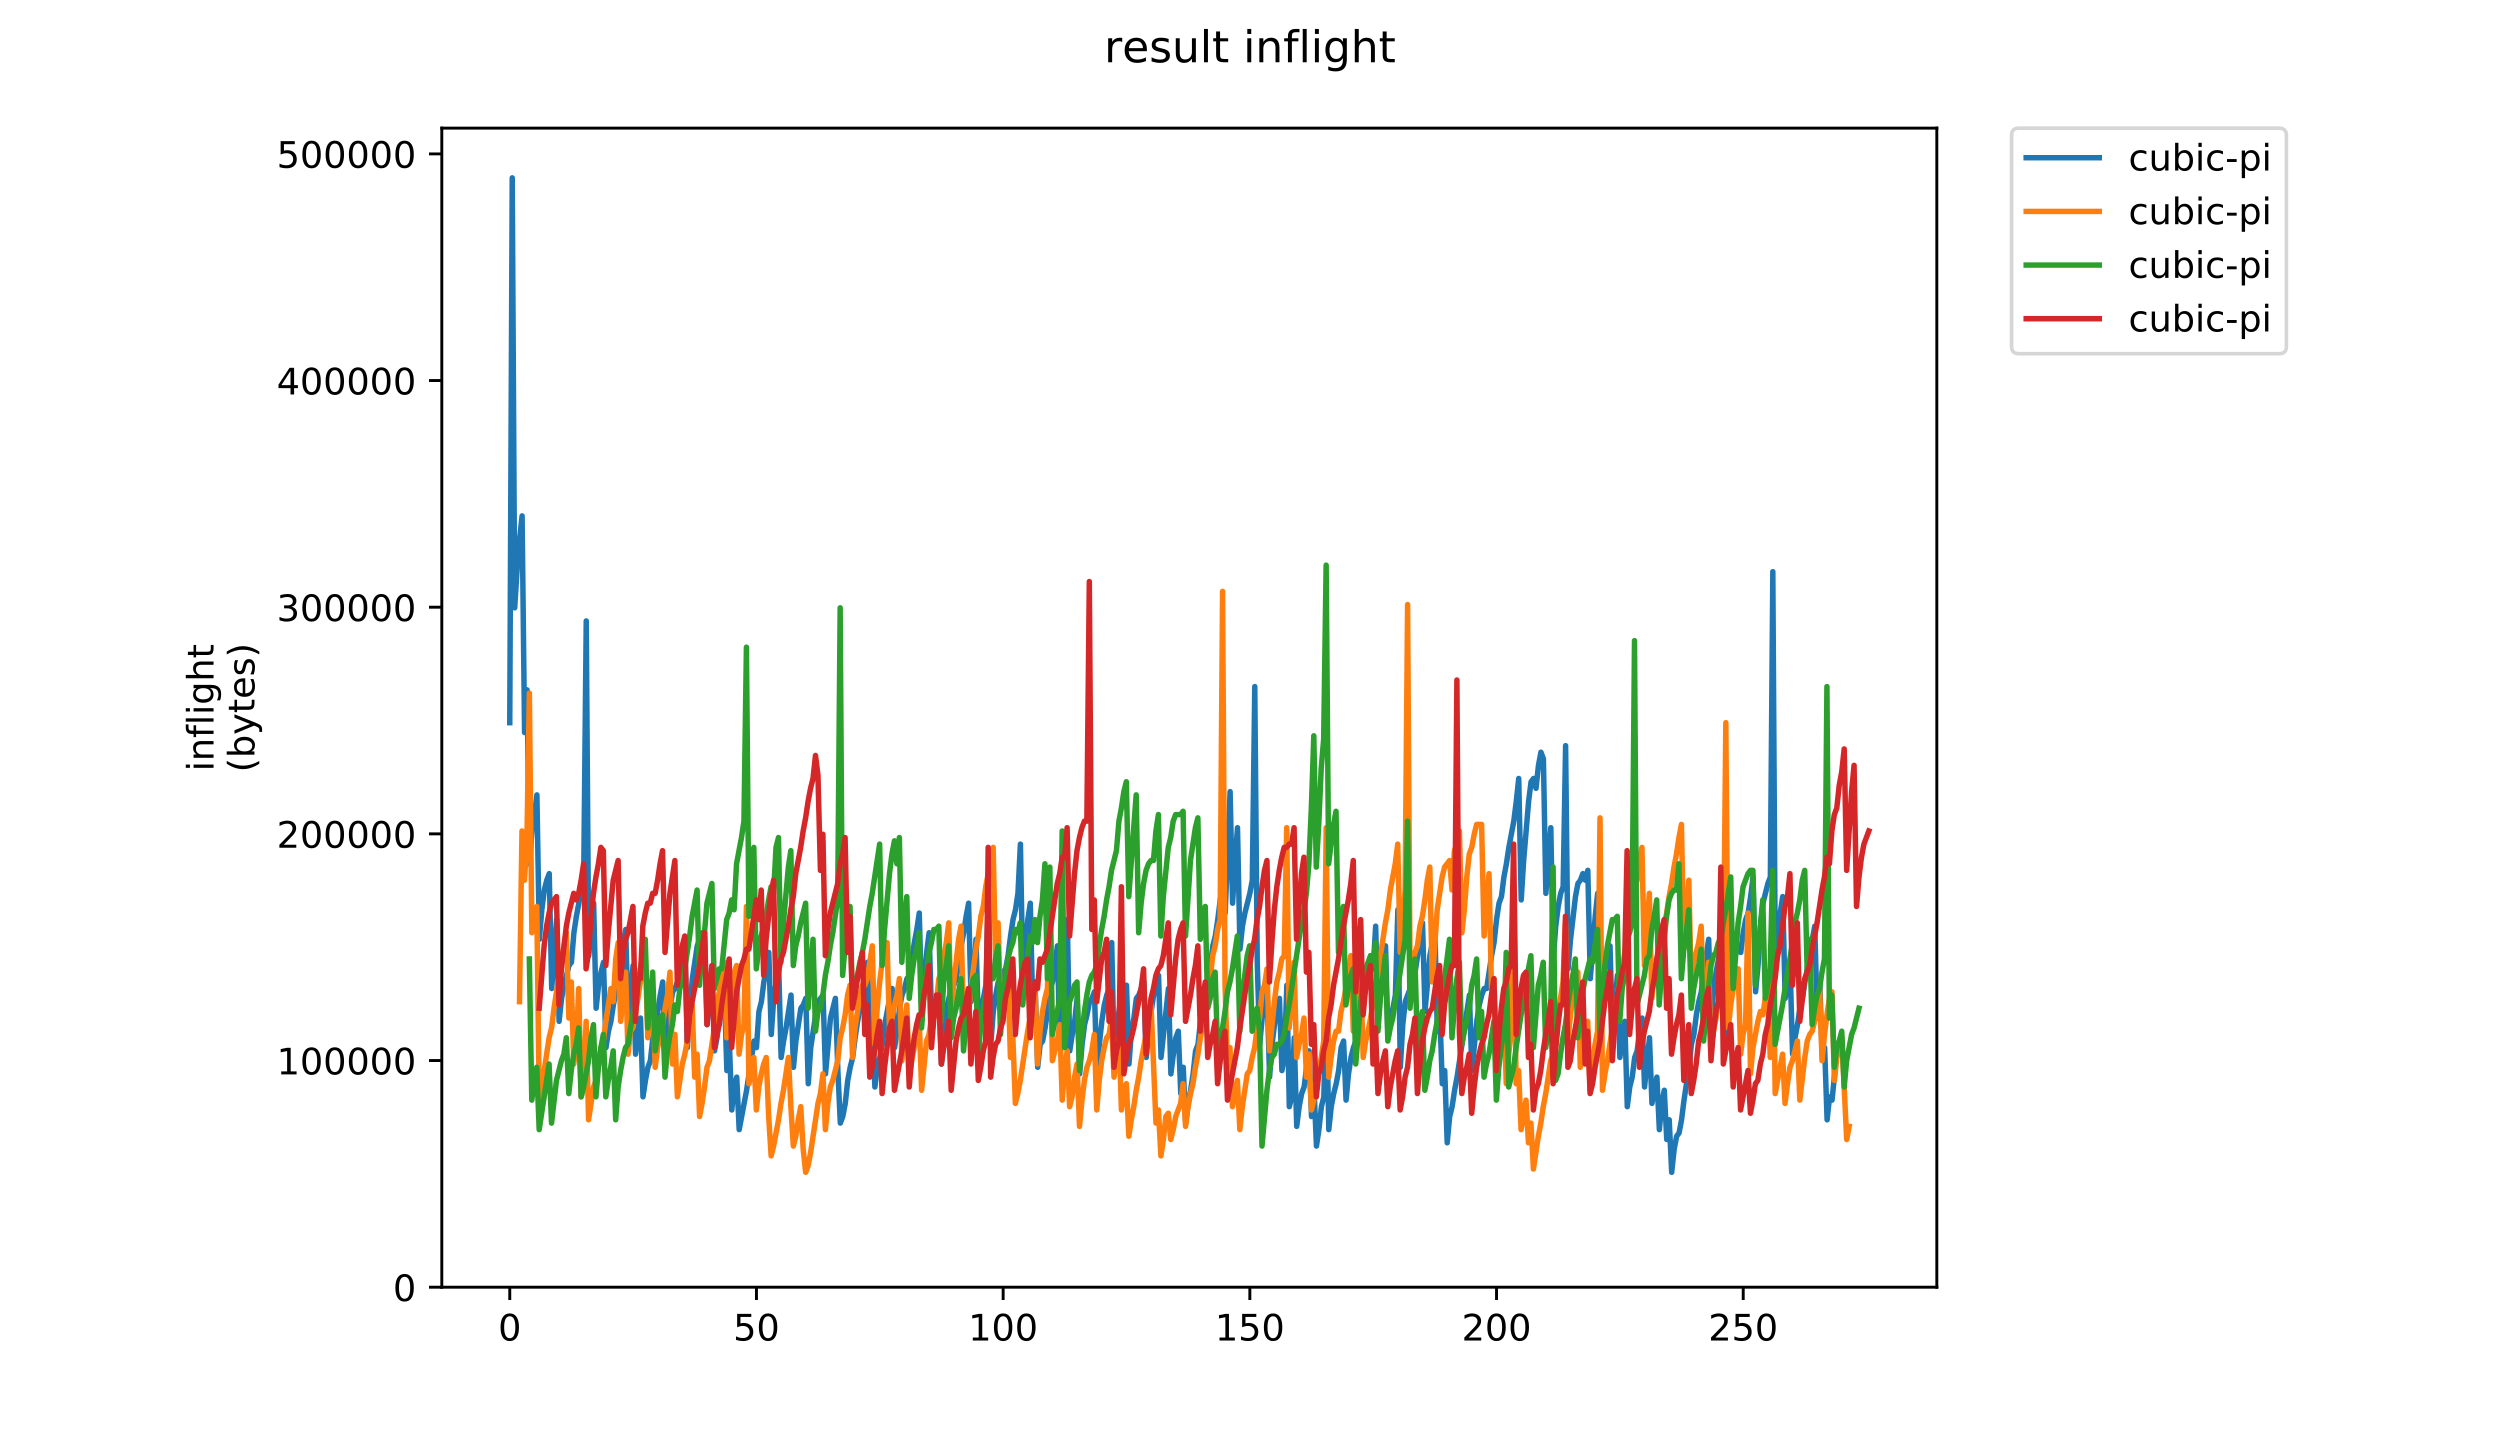 <?xml version="1.0" encoding="utf-8" standalone="no"?>
<!DOCTYPE svg PUBLIC "-//W3C//DTD SVG 1.1//EN"
  "http://www.w3.org/Graphics/SVG/1.1/DTD/svg11.dtd">
<!-- Created with matplotlib (https://matplotlib.org/) -->
<svg height="396pt" version="1.1" viewBox="0 0 684 396" width="684pt" xmlns="http://www.w3.org/2000/svg" xmlns:xlink="http://www.w3.org/1999/xlink">
 <defs>
  <style type="text/css">
*{stroke-linecap:butt;stroke-linejoin:round;}
  </style>
 </defs>
 <g id="figure_1">
  <g id="patch_1">
   <path d="M 0 396 
L 684 396 
L 684 0 
L 0 0 
z
" style="fill:#ffffff;"/>
  </g>
  <g id="axes_1">
   <g id="patch_2">
    <path d="M 120.879 352.174 
L 529.913 352.174 
L 529.913 35.062 
L 120.879 35.062 
z
" style="fill:#ffffff;"/>
   </g>
   <g id="matplotlib.axis_1">
    <g id="xtick_1">
     <g id="line2d_1">
      <defs>
       <path d="M 0 0 
L 0 3.5 
" id="m3b9101c231" style="stroke:#000000;stroke-width:0.8;"/>
      </defs>
      <g>
       <use style="stroke:#000000;stroke-width:0.8;" x="139.471" xlink:href="#m3b9101c231" y="352.174"/>
      </g>
     </g>
     <g id="text_1">
      <!-- 0 -->
      <defs>
       <path d="M 31.781 66.406 
Q 24.172 66.406 20.328 58.906 
Q 16.5 51.422 16.5 36.375 
Q 16.5 21.391 20.328 13.891 
Q 24.172 6.391 31.781 6.391 
Q 39.453 6.391 43.281 13.891 
Q 47.125 21.391 47.125 36.375 
Q 47.125 51.422 43.281 58.906 
Q 39.453 66.406 31.781 66.406 
z
M 31.781 74.219 
Q 44.047 74.219 50.516 64.516 
Q 56.984 54.828 56.984 36.375 
Q 56.984 17.969 50.516 8.266 
Q 44.047 -1.422 31.781 -1.422 
Q 19.531 -1.422 13.062 8.266 
Q 6.594 17.969 6.594 36.375 
Q 6.594 54.828 13.062 64.516 
Q 19.531 74.219 31.781 74.219 
z
" id="DejaVuSans-48"/>
      </defs>
      <g transform="translate(136.29 366.773)scale(0.1 -0.1)">
       <use xlink:href="#DejaVuSans-48"/>
      </g>
     </g>
    </g>
    <g id="xtick_2">
     <g id="line2d_2">
      <g>
       <use style="stroke:#000000;stroke-width:0.8;" x="206.966" xlink:href="#m3b9101c231" y="352.174"/>
      </g>
     </g>
     <g id="text_2">
      <!-- 50 -->
      <defs>
       <path d="M 10.797 72.906 
L 49.516 72.906 
L 49.516 64.594 
L 19.828 64.594 
L 19.828 46.734 
Q 21.969 47.469 24.109 47.828 
Q 26.266 48.188 28.422 48.188 
Q 40.625 48.188 47.75 41.5 
Q 54.891 34.812 54.891 23.391 
Q 54.891 11.625 47.562 5.094 
Q 40.234 -1.422 26.906 -1.422 
Q 22.312 -1.422 17.547 -0.641 
Q 12.797 0.141 7.719 1.703 
L 7.719 11.625 
Q 12.109 9.234 16.797 8.062 
Q 21.484 6.891 26.703 6.891 
Q 35.156 6.891 40.078 11.328 
Q 45.016 15.766 45.016 23.391 
Q 45.016 31 40.078 35.438 
Q 35.156 39.891 26.703 39.891 
Q 22.75 39.891 18.812 39.016 
Q 14.891 38.141 10.797 36.281 
z
" id="DejaVuSans-53"/>
      </defs>
      <g transform="translate(200.603 366.773)scale(0.1 -0.1)">
       <use xlink:href="#DejaVuSans-53"/>
       <use x="63.623" xlink:href="#DejaVuSans-48"/>
      </g>
     </g>
    </g>
    <g id="xtick_3">
     <g id="line2d_3">
      <g>
       <use style="stroke:#000000;stroke-width:0.8;" x="274.461" xlink:href="#m3b9101c231" y="352.174"/>
      </g>
     </g>
     <g id="text_3">
      <!-- 100 -->
      <defs>
       <path d="M 12.406 8.297 
L 28.516 8.297 
L 28.516 63.922 
L 10.984 60.406 
L 10.984 69.391 
L 28.422 72.906 
L 38.281 72.906 
L 38.281 8.297 
L 54.391 8.297 
L 54.391 0 
L 12.406 0 
z
" id="DejaVuSans-49"/>
      </defs>
      <g transform="translate(264.917 366.773)scale(0.1 -0.1)">
       <use xlink:href="#DejaVuSans-49"/>
       <use x="63.623" xlink:href="#DejaVuSans-48"/>
       <use x="127.246" xlink:href="#DejaVuSans-48"/>
      </g>
     </g>
    </g>
    <g id="xtick_4">
     <g id="line2d_4">
      <g>
       <use style="stroke:#000000;stroke-width:0.8;" x="341.956" xlink:href="#m3b9101c231" y="352.174"/>
      </g>
     </g>
     <g id="text_4">
      <!-- 150 -->
      <g transform="translate(332.412 366.773)scale(0.1 -0.1)">
       <use xlink:href="#DejaVuSans-49"/>
       <use x="63.623" xlink:href="#DejaVuSans-53"/>
       <use x="127.246" xlink:href="#DejaVuSans-48"/>
      </g>
     </g>
    </g>
    <g id="xtick_5">
     <g id="line2d_5">
      <g>
       <use style="stroke:#000000;stroke-width:0.8;" x="409.451" xlink:href="#m3b9101c231" y="352.174"/>
      </g>
     </g>
     <g id="text_5">
      <!-- 200 -->
      <defs>
       <path d="M 19.188 8.297 
L 53.609 8.297 
L 53.609 0 
L 7.328 0 
L 7.328 8.297 
Q 12.938 14.109 22.625 23.891 
Q 32.328 33.688 34.812 36.531 
Q 39.547 41.844 41.422 45.531 
Q 43.312 49.219 43.312 52.781 
Q 43.312 58.594 39.234 62.25 
Q 35.156 65.922 28.609 65.922 
Q 23.969 65.922 18.812 64.312 
Q 13.672 62.703 7.812 59.422 
L 7.812 69.391 
Q 13.766 71.781 18.938 73 
Q 24.125 74.219 28.422 74.219 
Q 39.75 74.219 46.484 68.547 
Q 53.219 62.891 53.219 53.422 
Q 53.219 48.922 51.531 44.891 
Q 49.859 40.875 45.406 35.406 
Q 44.188 33.984 37.641 27.219 
Q 31.109 20.453 19.188 8.297 
z
" id="DejaVuSans-50"/>
      </defs>
      <g transform="translate(399.907 366.773)scale(0.1 -0.1)">
       <use xlink:href="#DejaVuSans-50"/>
       <use x="63.623" xlink:href="#DejaVuSans-48"/>
       <use x="127.246" xlink:href="#DejaVuSans-48"/>
      </g>
     </g>
    </g>
    <g id="xtick_6">
     <g id="line2d_6">
      <g>
       <use style="stroke:#000000;stroke-width:0.8;" x="476.945" xlink:href="#m3b9101c231" y="352.174"/>
      </g>
     </g>
     <g id="text_6">
      <!-- 250 -->
      <g transform="translate(467.402 366.773)scale(0.1 -0.1)">
       <use xlink:href="#DejaVuSans-50"/>
       <use x="63.623" xlink:href="#DejaVuSans-53"/>
       <use x="127.246" xlink:href="#DejaVuSans-48"/>
      </g>
     </g>
    </g>
   </g>
   <g id="matplotlib.axis_2">
    <g id="ytick_1">
     <g id="line2d_7">
      <defs>
       <path d="M 0 0 
L -3.5 0 
" id="m5107c82cd8" style="stroke:#000000;stroke-width:0.8;"/>
      </defs>
      <g>
       <use style="stroke:#000000;stroke-width:0.8;" x="120.879" xlink:href="#m5107c82cd8" y="352.174"/>
      </g>
     </g>
     <g id="text_7">
      <!-- 0 -->
      <g transform="translate(107.516 355.973)scale(0.1 -0.1)">
       <use xlink:href="#DejaVuSans-48"/>
      </g>
     </g>
    </g>
    <g id="ytick_2">
     <g id="line2d_8">
      <g>
       <use style="stroke:#000000;stroke-width:0.8;" x="120.879" xlink:href="#m5107c82cd8" y="290.161"/>
      </g>
     </g>
     <g id="text_8">
      <!-- 100000 -->
      <g transform="translate(75.704 293.96)scale(0.1 -0.1)">
       <use xlink:href="#DejaVuSans-49"/>
       <use x="63.623" xlink:href="#DejaVuSans-48"/>
       <use x="127.246" xlink:href="#DejaVuSans-48"/>
       <use x="190.869" xlink:href="#DejaVuSans-48"/>
       <use x="254.492" xlink:href="#DejaVuSans-48"/>
       <use x="318.115" xlink:href="#DejaVuSans-48"/>
      </g>
     </g>
    </g>
    <g id="ytick_3">
     <g id="line2d_9">
      <g>
       <use style="stroke:#000000;stroke-width:0.8;" x="120.879" xlink:href="#m5107c82cd8" y="228.148"/>
      </g>
     </g>
     <g id="text_9">
      <!-- 200000 -->
      <g transform="translate(75.704 231.947)scale(0.1 -0.1)">
       <use xlink:href="#DejaVuSans-50"/>
       <use x="63.623" xlink:href="#DejaVuSans-48"/>
       <use x="127.246" xlink:href="#DejaVuSans-48"/>
       <use x="190.869" xlink:href="#DejaVuSans-48"/>
       <use x="254.492" xlink:href="#DejaVuSans-48"/>
       <use x="318.115" xlink:href="#DejaVuSans-48"/>
      </g>
     </g>
    </g>
    <g id="ytick_4">
     <g id="line2d_10">
      <g>
       <use style="stroke:#000000;stroke-width:0.8;" x="120.879" xlink:href="#m5107c82cd8" y="166.134"/>
      </g>
     </g>
     <g id="text_10">
      <!-- 300000 -->
      <defs>
       <path d="M 40.578 39.312 
Q 47.656 37.797 51.625 33 
Q 55.609 28.219 55.609 21.188 
Q 55.609 10.406 48.188 4.484 
Q 40.766 -1.422 27.094 -1.422 
Q 22.516 -1.422 17.656 -0.516 
Q 12.797 0.391 7.625 2.203 
L 7.625 11.719 
Q 11.719 9.328 16.594 8.109 
Q 21.484 6.891 26.812 6.891 
Q 36.078 6.891 40.938 10.547 
Q 45.797 14.203 45.797 21.188 
Q 45.797 27.641 41.281 31.266 
Q 36.766 34.906 28.719 34.906 
L 20.219 34.906 
L 20.219 43.016 
L 29.109 43.016 
Q 36.375 43.016 40.234 45.922 
Q 44.094 48.828 44.094 54.297 
Q 44.094 59.906 40.109 62.906 
Q 36.141 65.922 28.719 65.922 
Q 24.656 65.922 20.016 65.031 
Q 15.375 64.156 9.812 62.312 
L 9.812 71.094 
Q 15.438 72.656 20.344 73.438 
Q 25.25 74.219 29.594 74.219 
Q 40.828 74.219 47.359 69.109 
Q 53.906 64.016 53.906 55.328 
Q 53.906 49.266 50.438 45.094 
Q 46.969 40.922 40.578 39.312 
z
" id="DejaVuSans-51"/>
      </defs>
      <g transform="translate(75.704 169.934)scale(0.1 -0.1)">
       <use xlink:href="#DejaVuSans-51"/>
       <use x="63.623" xlink:href="#DejaVuSans-48"/>
       <use x="127.246" xlink:href="#DejaVuSans-48"/>
       <use x="190.869" xlink:href="#DejaVuSans-48"/>
       <use x="254.492" xlink:href="#DejaVuSans-48"/>
       <use x="318.115" xlink:href="#DejaVuSans-48"/>
      </g>
     </g>
    </g>
    <g id="ytick_5">
     <g id="line2d_11">
      <g>
       <use style="stroke:#000000;stroke-width:0.8;" x="120.879" xlink:href="#m5107c82cd8" y="104.121"/>
      </g>
     </g>
     <g id="text_11">
      <!-- 400000 -->
      <defs>
       <path d="M 37.797 64.312 
L 12.891 25.391 
L 37.797 25.391 
z
M 35.203 72.906 
L 47.609 72.906 
L 47.609 25.391 
L 58.016 25.391 
L 58.016 17.188 
L 47.609 17.188 
L 47.609 0 
L 37.797 0 
L 37.797 17.188 
L 4.891 17.188 
L 4.891 26.703 
z
" id="DejaVuSans-52"/>
      </defs>
      <g transform="translate(75.704 107.92)scale(0.1 -0.1)">
       <use xlink:href="#DejaVuSans-52"/>
       <use x="63.623" xlink:href="#DejaVuSans-48"/>
       <use x="127.246" xlink:href="#DejaVuSans-48"/>
       <use x="190.869" xlink:href="#DejaVuSans-48"/>
       <use x="254.492" xlink:href="#DejaVuSans-48"/>
       <use x="318.115" xlink:href="#DejaVuSans-48"/>
      </g>
     </g>
    </g>
    <g id="ytick_6">
     <g id="line2d_12">
      <g>
       <use style="stroke:#000000;stroke-width:0.8;" x="120.879" xlink:href="#m5107c82cd8" y="42.108"/>
      </g>
     </g>
     <g id="text_12">
      <!-- 500000 -->
      <g transform="translate(75.704 45.907)scale(0.1 -0.1)">
       <use xlink:href="#DejaVuSans-53"/>
       <use x="63.623" xlink:href="#DejaVuSans-48"/>
       <use x="127.246" xlink:href="#DejaVuSans-48"/>
       <use x="190.869" xlink:href="#DejaVuSans-48"/>
       <use x="254.492" xlink:href="#DejaVuSans-48"/>
       <use x="318.115" xlink:href="#DejaVuSans-48"/>
      </g>
     </g>
    </g>
    <g id="text_13">
     <!-- inflight -->
     <defs>
      <path d="M 9.422 54.688 
L 18.406 54.688 
L 18.406 0 
L 9.422 0 
z
M 9.422 75.984 
L 18.406 75.984 
L 18.406 64.594 
L 9.422 64.594 
z
" id="DejaVuSans-105"/>
      <path d="M 54.891 33.016 
L 54.891 0 
L 45.906 0 
L 45.906 32.719 
Q 45.906 40.484 42.875 44.328 
Q 39.844 48.188 33.797 48.188 
Q 26.516 48.188 22.312 43.547 
Q 18.109 38.922 18.109 30.906 
L 18.109 0 
L 9.078 0 
L 9.078 54.688 
L 18.109 54.688 
L 18.109 46.188 
Q 21.344 51.125 25.703 53.562 
Q 30.078 56 35.797 56 
Q 45.219 56 50.047 50.172 
Q 54.891 44.344 54.891 33.016 
z
" id="DejaVuSans-110"/>
      <path d="M 37.109 75.984 
L 37.109 68.5 
L 28.516 68.5 
Q 23.688 68.5 21.797 66.547 
Q 19.922 64.594 19.922 59.516 
L 19.922 54.688 
L 34.719 54.688 
L 34.719 47.703 
L 19.922 47.703 
L 19.922 0 
L 10.891 0 
L 10.891 47.703 
L 2.297 47.703 
L 2.297 54.688 
L 10.891 54.688 
L 10.891 58.5 
Q 10.891 67.625 15.141 71.797 
Q 19.391 75.984 28.609 75.984 
z
" id="DejaVuSans-102"/>
      <path d="M 9.422 75.984 
L 18.406 75.984 
L 18.406 0 
L 9.422 0 
z
" id="DejaVuSans-108"/>
      <path d="M 45.406 27.984 
Q 45.406 37.75 41.375 43.109 
Q 37.359 48.484 30.078 48.484 
Q 22.859 48.484 18.828 43.109 
Q 14.797 37.75 14.797 27.984 
Q 14.797 18.266 18.828 12.891 
Q 22.859 7.516 30.078 7.516 
Q 37.359 7.516 41.375 12.891 
Q 45.406 18.266 45.406 27.984 
z
M 54.391 6.781 
Q 54.391 -7.172 48.188 -13.984 
Q 42 -20.797 29.203 -20.797 
Q 24.469 -20.797 20.266 -20.094 
Q 16.062 -19.391 12.109 -17.922 
L 12.109 -9.188 
Q 16.062 -11.328 19.922 -12.344 
Q 23.781 -13.375 27.781 -13.375 
Q 36.625 -13.375 41.016 -8.766 
Q 45.406 -4.156 45.406 5.172 
L 45.406 9.625 
Q 42.625 4.781 38.281 2.391 
Q 33.938 0 27.875 0 
Q 17.828 0 11.672 7.656 
Q 5.516 15.328 5.516 27.984 
Q 5.516 40.672 11.672 48.328 
Q 17.828 56 27.875 56 
Q 33.938 56 38.281 53.609 
Q 42.625 51.219 45.406 46.391 
L 45.406 54.688 
L 54.391 54.688 
z
" id="DejaVuSans-103"/>
      <path d="M 54.891 33.016 
L 54.891 0 
L 45.906 0 
L 45.906 32.719 
Q 45.906 40.484 42.875 44.328 
Q 39.844 48.188 33.797 48.188 
Q 26.516 48.188 22.312 43.547 
Q 18.109 38.922 18.109 30.906 
L 18.109 0 
L 9.078 0 
L 9.078 75.984 
L 18.109 75.984 
L 18.109 46.188 
Q 21.344 51.125 25.703 53.562 
Q 30.078 56 35.797 56 
Q 45.219 56 50.047 50.172 
Q 54.891 44.344 54.891 33.016 
z
" id="DejaVuSans-104"/>
      <path d="M 18.312 70.219 
L 18.312 54.688 
L 36.812 54.688 
L 36.812 47.703 
L 18.312 47.703 
L 18.312 18.016 
Q 18.312 11.328 20.141 9.422 
Q 21.969 7.516 27.594 7.516 
L 36.812 7.516 
L 36.812 0 
L 27.594 0 
Q 17.188 0 13.234 3.875 
Q 9.281 7.766 9.281 18.016 
L 9.281 47.703 
L 2.688 47.703 
L 2.688 54.688 
L 9.281 54.688 
L 9.281 70.219 
z
" id="DejaVuSans-116"/>
     </defs>
     <g transform="translate(58.426 211.018)rotate(-90)scale(0.1 -0.1)">
      <use xlink:href="#DejaVuSans-105"/>
      <use x="27.783" xlink:href="#DejaVuSans-110"/>
      <use x="91.162" xlink:href="#DejaVuSans-102"/>
      <use x="126.367" xlink:href="#DejaVuSans-108"/>
      <use x="154.15" xlink:href="#DejaVuSans-105"/>
      <use x="181.934" xlink:href="#DejaVuSans-103"/>
      <use x="245.41" xlink:href="#DejaVuSans-104"/>
      <use x="308.789" xlink:href="#DejaVuSans-116"/>
     </g>
     <!-- (bytes) -->
     <defs>
      <path d="M 31 75.875 
Q 24.469 64.656 21.281 53.656 
Q 18.109 42.672 18.109 31.391 
Q 18.109 20.125 21.312 9.062 
Q 24.516 -2 31 -13.188 
L 23.188 -13.188 
Q 15.875 -1.703 12.234 9.375 
Q 8.594 20.453 8.594 31.391 
Q 8.594 42.281 12.203 53.312 
Q 15.828 64.359 23.188 75.875 
z
" id="DejaVuSans-40"/>
      <path d="M 48.688 27.297 
Q 48.688 37.203 44.609 42.844 
Q 40.531 48.484 33.406 48.484 
Q 26.266 48.484 22.188 42.844 
Q 18.109 37.203 18.109 27.297 
Q 18.109 17.391 22.188 11.75 
Q 26.266 6.109 33.406 6.109 
Q 40.531 6.109 44.609 11.75 
Q 48.688 17.391 48.688 27.297 
z
M 18.109 46.391 
Q 20.953 51.266 25.266 53.625 
Q 29.594 56 35.594 56 
Q 45.562 56 51.781 48.094 
Q 58.016 40.188 58.016 27.297 
Q 58.016 14.406 51.781 6.484 
Q 45.562 -1.422 35.594 -1.422 
Q 29.594 -1.422 25.266 0.953 
Q 20.953 3.328 18.109 8.203 
L 18.109 0 
L 9.078 0 
L 9.078 75.984 
L 18.109 75.984 
z
" id="DejaVuSans-98"/>
      <path d="M 32.172 -5.078 
Q 28.375 -14.844 24.75 -17.812 
Q 21.141 -20.797 15.094 -20.797 
L 7.906 -20.797 
L 7.906 -13.281 
L 13.188 -13.281 
Q 16.891 -13.281 18.938 -11.516 
Q 21 -9.766 23.484 -3.219 
L 25.094 0.875 
L 2.984 54.688 
L 12.5 54.688 
L 29.594 11.922 
L 46.688 54.688 
L 56.203 54.688 
z
" id="DejaVuSans-121"/>
      <path d="M 56.203 29.594 
L 56.203 25.203 
L 14.891 25.203 
Q 15.484 15.922 20.484 11.062 
Q 25.484 6.203 34.422 6.203 
Q 39.594 6.203 44.453 7.469 
Q 49.312 8.734 54.109 11.281 
L 54.109 2.781 
Q 49.266 0.734 44.188 -0.344 
Q 39.109 -1.422 33.891 -1.422 
Q 20.797 -1.422 13.156 6.188 
Q 5.516 13.812 5.516 26.812 
Q 5.516 40.234 12.766 48.109 
Q 20.016 56 32.328 56 
Q 43.359 56 49.781 48.891 
Q 56.203 41.797 56.203 29.594 
z
M 47.219 32.234 
Q 47.125 39.594 43.094 43.984 
Q 39.062 48.391 32.422 48.391 
Q 24.906 48.391 20.391 44.141 
Q 15.875 39.891 15.188 32.172 
z
" id="DejaVuSans-101"/>
      <path d="M 44.281 53.078 
L 44.281 44.578 
Q 40.484 46.531 36.375 47.5 
Q 32.281 48.484 27.875 48.484 
Q 21.188 48.484 17.844 46.438 
Q 14.5 44.391 14.5 40.281 
Q 14.5 37.156 16.891 35.375 
Q 19.281 33.594 26.516 31.984 
L 29.594 31.297 
Q 39.156 29.25 43.188 25.516 
Q 47.219 21.781 47.219 15.094 
Q 47.219 7.469 41.188 3.016 
Q 35.156 -1.422 24.609 -1.422 
Q 20.219 -1.422 15.453 -0.562 
Q 10.688 0.297 5.422 2 
L 5.422 11.281 
Q 10.406 8.688 15.234 7.391 
Q 20.062 6.109 24.812 6.109 
Q 31.156 6.109 34.562 8.281 
Q 37.984 10.453 37.984 14.406 
Q 37.984 18.062 35.516 20.016 
Q 33.062 21.969 24.703 23.781 
L 21.578 24.516 
Q 13.234 26.266 9.516 29.906 
Q 5.812 33.547 5.812 39.891 
Q 5.812 47.609 11.281 51.797 
Q 16.75 56 26.812 56 
Q 31.781 56 36.172 55.266 
Q 40.578 54.547 44.281 53.078 
z
" id="DejaVuSans-115"/>
      <path d="M 8.016 75.875 
L 15.828 75.875 
Q 23.141 64.359 26.781 53.312 
Q 30.422 42.281 30.422 31.391 
Q 30.422 20.453 26.781 9.375 
Q 23.141 -1.703 15.828 -13.188 
L 8.016 -13.188 
Q 14.5 -2 17.703 9.062 
Q 20.906 20.125 20.906 31.391 
Q 20.906 42.672 17.703 53.656 
Q 14.5 64.656 8.016 75.875 
z
" id="DejaVuSans-41"/>
     </defs>
     <g transform="translate(69.624 211.295)rotate(-90)scale(0.1 -0.1)">
      <use xlink:href="#DejaVuSans-40"/>
      <use x="39.014" xlink:href="#DejaVuSans-98"/>
      <use x="102.49" xlink:href="#DejaVuSans-121"/>
      <use x="161.67" xlink:href="#DejaVuSans-116"/>
      <use x="200.879" xlink:href="#DejaVuSans-101"/>
      <use x="262.402" xlink:href="#DejaVuSans-115"/>
      <use x="314.502" xlink:href="#DejaVuSans-41"/>
     </g>
    </g>
   </g>
   <g id="line2d_13">
    <path clip-path="url(#p117003e811)" d="M 139.471 197.726 
L 140.146 48.666 
L 140.821 166.298 
L 141.496 155.523 
L 142.171 147.441 
L 142.846 141.156 
L 143.521 200.42 
L 144.196 188.747 
L 144.871 236.338 
L 145.546 227.359 
L 146.221 222.869 
L 146.895 217.481 
L 147.57 256.991 
L 148.245 248.91 
L 148.92 243.522 
L 149.595 240.828 
L 150.27 239.032 
L 150.945 270.461 
L 152.295 251.604 
L 152.97 279.44 
L 153.645 273.154 
L 154.32 269.563 
L 155.67 264.175 
L 156.345 263.277 
L 157.02 255.195 
L 157.695 250.706 
L 158.37 247.114 
L 159.72 238.134 
L 160.394 169.89 
L 161.069 261.481 
L 161.744 253.399 
L 162.419 247.114 
L 163.094 275.848 
L 163.769 269.563 
L 164.444 265.971 
L 165.119 263.277 
L 165.794 286.624 
L 166.469 282.134 
L 167.144 279.44 
L 167.819 274.95 
L 169.169 267.767 
L 169.844 263.277 
L 170.519 257.889 
L 171.194 254.297 
L 171.869 280.338 
L 172.544 271.359 
L 173.218 264.175 
L 173.893 288.42 
L 174.568 282.134 
L 175.243 278.542 
L 175.918 300.093 
L 176.593 295.603 
L 177.268 292.011 
L 177.943 290.215 
L 178.618 283.93 
L 179.968 276.746 
L 180.643 272.256 
L 181.318 268.665 
L 181.993 287.522 
L 183.343 275.848 
L 184.018 271.359 
L 184.693 270.461 
L 186.043 266.869 
L 187.392 257.889 
L 188.067 286.624 
L 188.742 275.848 
L 189.417 267.767 
L 190.767 258.787 
L 192.117 255.195 
L 192.792 255.195 
L 193.467 280.338 
L 194.142 272.256 
L 194.817 265.971 
L 195.492 287.522 
L 196.167 283.93 
L 196.842 278.542 
L 197.517 275.848 
L 198.192 271.359 
L 198.867 292.909 
L 199.541 284.828 
L 200.216 303.685 
L 200.891 297.399 
L 201.566 294.705 
L 202.241 309.072 
L 204.266 298.297 
L 206.291 284.828 
L 206.966 286.624 
L 207.641 276.746 
L 208.316 274.052 
L 208.991 268.665 
L 209.666 265.073 
L 210.341 260.583 
L 211.016 283.032 
L 211.691 273.154 
L 213.04 264.175 
L 213.715 289.318 
L 214.39 284.828 
L 215.065 281.236 
L 216.415 272.256 
L 217.09 292.011 
L 217.765 284.828 
L 219.115 275.848 
L 219.79 274.95 
L 220.465 273.154 
L 221.14 296.501 
L 221.815 286.624 
L 223.165 277.644 
L 223.84 274.052 
L 225.19 272.256 
L 225.864 293.807 
L 227.214 278.542 
L 228.564 273.154 
L 229.239 292.909 
L 229.914 307.277 
L 230.589 305.481 
L 231.264 301.889 
L 231.939 295.603 
L 232.614 292.011 
L 233.289 289.318 
L 233.964 283.93 
L 234.639 279.44 
L 235.314 275.848 
L 235.989 271.359 
L 236.664 267.767 
L 237.339 263.277 
L 238.014 284.828 
L 238.689 279.44 
L 239.363 297.399 
L 240.038 292.011 
L 240.713 289.318 
L 241.388 285.726 
L 242.063 280.338 
L 243.413 273.154 
L 244.088 270.461 
L 244.763 286.624 
L 245.438 282.134 
L 246.113 275.848 
L 246.788 272.256 
L 247.463 270.461 
L 248.138 267.767 
L 248.813 266.869 
L 250.163 257.889 
L 250.838 254.297 
L 251.513 249.808 
L 252.187 275.848 
L 253.537 260.583 
L 254.212 255.195 
L 254.887 278.542 
L 255.562 276.746 
L 256.237 273.154 
L 256.912 272.256 
L 257.587 291.113 
L 258.937 275.848 
L 260.287 270.461 
L 260.962 269.563 
L 261.637 267.767 
L 262.987 258.787 
L 263.662 255.195 
L 264.337 250.706 
L 265.012 247.114 
L 265.686 274.052 
L 266.361 268.665 
L 267.036 256.991 
L 267.711 281.236 
L 268.386 276.746 
L 269.736 269.563 
L 270.411 246.216 
L 271.086 285.726 
L 271.761 276.746 
L 272.436 272.256 
L 273.111 268.665 
L 273.786 267.767 
L 274.461 265.971 
L 275.136 265.073 
L 275.811 261.481 
L 276.486 256.093 
L 277.161 251.604 
L 277.836 248.91 
L 278.51 244.42 
L 279.185 230.951 
L 279.86 267.767 
L 280.535 258.787 
L 281.21 251.604 
L 281.885 247.114 
L 282.56 275.848 
L 283.235 270.461 
L 283.91 292.011 
L 284.585 285.726 
L 285.26 284.828 
L 285.935 281.236 
L 286.61 276.746 
L 287.285 270.461 
L 287.96 268.665 
L 288.635 264.175 
L 289.31 258.787 
L 289.985 286.624 
L 290.66 274.95 
L 291.334 268.665 
L 292.009 251.604 
L 292.684 287.522 
L 293.359 283.032 
L 294.034 279.44 
L 294.709 273.154 
L 295.384 293.807 
L 296.059 285.726 
L 296.734 280.338 
L 297.409 277.644 
L 298.084 274.052 
L 298.759 273.154 
L 299.434 271.359 
L 300.109 293.807 
L 300.784 285.726 
L 301.459 279.44 
L 302.134 274.95 
L 302.809 272.256 
L 303.484 270.461 
L 304.159 257.889 
L 304.833 288.42 
L 305.508 279.44 
L 306.183 276.746 
L 306.858 271.359 
L 307.533 269.563 
L 308.208 269.563 
L 308.883 291.113 
L 309.558 282.134 
L 310.233 278.542 
L 310.908 273.154 
L 311.583 272.256 
L 312.933 268.665 
L 313.608 289.318 
L 314.283 282.134 
L 314.958 276.746 
L 315.633 272.256 
L 316.983 266.869 
L 317.657 289.318 
L 319.682 270.461 
L 320.357 293.807 
L 321.032 288.42 
L 321.707 283.93 
L 322.382 282.134 
L 323.057 299.195 
L 323.732 292.011 
L 324.407 307.277 
L 325.082 301.889 
L 325.757 298.297 
L 326.432 293.807 
L 327.107 287.522 
L 327.782 285.726 
L 328.457 279.44 
L 329.132 276.746 
L 329.807 273.154 
L 330.482 267.767 
L 331.156 264.175 
L 331.831 258.787 
L 332.506 256.093 
L 333.181 251.604 
L 333.856 246.216 
L 334.531 242.624 
L 335.206 249.808 
L 336.556 216.583 
L 337.231 247.114 
L 337.906 235.44 
L 338.581 226.461 
L 339.256 259.685 
L 339.931 253.399 
L 340.606 249.808 
L 341.956 244.42 
L 342.631 240.828 
L 343.306 187.849 
L 343.98 263.277 
L 344.655 285.726 
L 345.33 278.542 
L 346.005 275.848 
L 346.68 271.359 
L 347.355 294.705 
L 348.03 285.726 
L 349.38 274.95 
L 350.055 273.154 
L 350.73 292.909 
L 351.405 289.318 
L 352.08 269.563 
L 352.755 302.787 
L 353.43 300.093 
L 354.105 283.93 
L 354.78 308.175 
L 355.455 302.787 
L 356.13 299.195 
L 356.805 297.399 
L 357.479 292.011 
L 358.154 287.522 
L 358.829 305.481 
L 359.504 297.399 
L 360.179 313.562 
L 360.854 309.072 
L 361.529 302.787 
L 362.204 300.093 
L 362.879 272.256 
L 363.554 309.072 
L 364.229 302.787 
L 364.904 299.195 
L 365.579 296.501 
L 366.254 292.909 
L 366.929 286.624 
L 367.604 284.828 
L 368.279 300.991 
L 368.954 293.807 
L 369.629 289.318 
L 370.303 286.624 
L 371.653 283.032 
L 372.328 279.44 
L 373.003 274.052 
L 374.353 265.073 
L 375.028 261.481 
L 375.703 265.073 
L 376.378 253.399 
L 377.053 278.542 
L 378.403 263.277 
L 379.078 258.787 
L 379.753 283.93 
L 380.428 279.44 
L 381.778 272.256 
L 382.453 248.91 
L 383.128 292.011 
L 383.802 280.338 
L 384.477 274.052 
L 386.502 268.665 
L 387.177 265.971 
L 389.202 252.502 
L 389.877 276.746 
L 391.227 261.481 
L 392.577 254.297 
L 393.252 282.134 
L 393.927 276.746 
L 394.602 296.501 
L 395.277 292.909 
L 395.952 312.664 
L 396.626 305.481 
L 397.301 302.787 
L 397.976 298.297 
L 398.651 294.705 
L 402.026 272.256 
L 402.701 292.909 
L 404.051 279.44 
L 404.726 274.95 
L 405.401 272.256 
L 406.076 270.461 
L 406.751 270.461 
L 408.101 261.481 
L 408.776 257.889 
L 409.451 251.604 
L 410.125 247.114 
L 410.8 245.318 
L 411.475 239.93 
L 412.15 236.338 
L 412.825 231.849 
L 414.175 224.665 
L 414.85 219.277 
L 415.525 212.992 
L 416.2 246.216 
L 416.875 235.44 
L 418.225 219.277 
L 418.9 213.89 
L 419.575 212.992 
L 420.25 215.685 
L 420.925 209.4 
L 421.6 205.808 
L 422.275 207.604 
L 422.949 244.42 
L 424.299 226.461 
L 424.974 262.379 
L 425.649 253.399 
L 426.324 248.012 
L 426.999 244.42 
L 427.674 242.624 
L 428.349 204.012 
L 429.024 265.073 
L 429.699 256.991 
L 431.049 245.318 
L 431.724 241.726 
L 432.399 240.828 
L 433.074 239.032 
L 433.749 240.828 
L 434.424 238.134 
L 435.099 267.767 
L 436.448 250.706 
L 437.123 244.42 
L 437.798 280.338 
L 438.473 270.461 
L 439.148 265.073 
L 439.823 261.481 
L 440.498 258.787 
L 441.173 282.134 
L 442.523 266.869 
L 443.198 289.318 
L 443.873 284.828 
L 444.548 279.44 
L 445.223 302.787 
L 445.898 297.399 
L 446.573 294.705 
L 447.248 289.318 
L 447.923 287.522 
L 448.598 282.134 
L 449.272 278.542 
L 449.947 297.399 
L 451.297 283.93 
L 451.972 301.889 
L 453.322 294.705 
L 453.997 309.072 
L 454.672 301.889 
L 455.347 298.297 
L 456.022 311.766 
L 456.697 306.379 
L 457.372 320.746 
L 458.047 314.46 
L 458.722 310.868 
L 459.397 309.97 
L 460.072 306.379 
L 460.747 300.991 
L 462.096 292.011 
L 462.771 285.726 
L 463.446 283.032 
L 464.121 277.644 
L 464.796 274.052 
L 465.471 271.359 
L 466.146 265.971 
L 467.496 256.991 
L 468.171 280.338 
L 468.846 270.461 
L 469.521 265.971 
L 470.196 262.379 
L 470.871 257.889 
L 471.546 263.277 
L 472.221 284.828 
L 472.896 277.644 
L 473.571 268.665 
L 474.246 265.073 
L 474.921 260.583 
L 475.595 258.787 
L 476.27 260.583 
L 476.945 255.195 
L 477.62 251.604 
L 478.295 249.808 
L 478.97 245.318 
L 479.645 239.93 
L 480.32 271.359 
L 480.995 264.175 
L 481.67 253.399 
L 482.345 247.114 
L 483.695 241.726 
L 484.37 239.93 
L 485.045 156.421 
L 485.72 265.073 
L 486.395 256.093 
L 487.07 249.808 
L 487.745 245.318 
L 488.419 273.154 
L 489.769 264.175 
L 490.444 288.42 
L 491.119 283.93 
L 491.794 280.338 
L 492.469 275.848 
L 493.144 273.154 
L 493.819 268.665 
L 494.494 265.073 
L 495.169 258.787 
L 495.844 256.991 
L 496.519 253.399 
L 497.194 278.542 
L 497.869 268.665 
L 498.544 288.42 
L 499.219 286.624 
L 499.894 306.379 
L 500.569 300.093 
L 501.244 300.991 
L 502.593 287.522 
L 503.268 284.828 
L 503.268 284.828 
" style="fill:none;stroke:#1f77b4;stroke-linecap:square;stroke-width:1.5;"/>
   </g>
   <g id="line2d_14">
    <path clip-path="url(#p117003e811)" d="M 142.136 274.052 
L 142.811 227.359 
L 143.486 240.828 
L 144.161 230.053 
L 144.836 189.645 
L 145.511 255.195 
L 146.185 248.91 
L 146.86 248.012 
L 147.535 300.991 
L 148.21 296.501 
L 148.885 292.909 
L 150.235 283.93 
L 150.91 281.236 
L 151.585 275.848 
L 152.26 271.359 
L 152.935 267.767 
L 154.285 258.787 
L 154.96 255.195 
L 155.635 278.542 
L 156.31 268.665 
L 156.985 291.113 
L 157.66 285.726 
L 158.335 270.461 
L 159.009 300.093 
L 159.684 297.399 
L 160.359 279.44 
L 161.034 306.379 
L 162.384 297.399 
L 163.059 295.603 
L 163.734 292.011 
L 164.409 286.624 
L 165.084 284.828 
L 165.759 279.44 
L 167.109 270.461 
L 167.784 274.052 
L 168.459 262.379 
L 169.134 257.889 
L 169.809 279.44 
L 171.159 265.971 
L 171.834 288.42 
L 172.508 282.134 
L 173.183 281.236 
L 173.858 276.746 
L 174.533 273.154 
L 175.208 268.665 
L 176.558 261.481 
L 177.233 283.93 
L 177.908 275.848 
L 178.583 270.461 
L 179.258 292.011 
L 179.933 286.624 
L 180.608 283.93 
L 181.283 280.338 
L 181.958 275.848 
L 182.633 272.256 
L 183.308 265.971 
L 183.983 291.113 
L 184.658 283.032 
L 185.332 300.093 
L 186.682 291.113 
L 187.357 288.42 
L 188.032 284.828 
L 188.707 279.44 
L 189.382 274.95 
L 190.057 294.705 
L 190.732 288.42 
L 191.407 305.481 
L 192.082 301.889 
L 192.757 297.399 
L 193.432 292.011 
L 194.107 290.215 
L 195.457 281.236 
L 196.132 274.95 
L 197.482 267.767 
L 198.156 263.277 
L 198.831 283.93 
L 199.506 276.746 
L 200.181 274.95 
L 200.856 265.971 
L 201.531 264.175 
L 202.206 288.42 
L 202.881 283.032 
L 203.556 280.338 
L 204.231 248.012 
L 204.906 296.501 
L 205.581 293.807 
L 206.256 289.318 
L 206.931 303.685 
L 207.606 297.399 
L 208.281 293.807 
L 208.956 291.113 
L 209.631 289.318 
L 210.306 305.481 
L 210.981 316.256 
L 211.655 313.562 
L 213.005 306.379 
L 213.68 301.889 
L 214.355 298.297 
L 215.705 289.318 
L 216.38 302.787 
L 217.055 313.562 
L 217.73 310.868 
L 218.405 306.379 
L 219.08 302.787 
L 219.755 314.46 
L 220.43 320.746 
L 221.105 318.95 
L 221.78 315.358 
L 223.805 301.889 
L 224.479 299.195 
L 225.154 293.807 
L 225.829 309.072 
L 226.504 301.889 
L 227.179 297.399 
L 227.854 295.603 
L 229.204 290.215 
L 229.879 283.93 
L 230.554 281.236 
L 231.229 277.644 
L 231.904 272.256 
L 232.579 269.563 
L 233.254 289.318 
L 233.929 281.236 
L 235.279 272.256 
L 235.954 269.563 
L 236.629 269.563 
L 237.304 267.767 
L 238.653 258.787 
L 239.328 285.726 
L 240.003 275.848 
L 240.678 268.665 
L 241.353 263.277 
L 242.028 258.787 
L 242.703 257.889 
L 243.378 282.134 
L 244.728 274.95 
L 245.403 272.256 
L 246.078 267.767 
L 246.753 290.215 
L 247.428 281.236 
L 248.103 274.95 
L 248.778 294.705 
L 249.453 290.215 
L 250.128 286.624 
L 250.802 282.134 
L 251.477 278.542 
L 252.152 298.297 
L 253.502 284.828 
L 254.177 283.032 
L 254.852 278.542 
L 255.527 278.542 
L 256.202 274.052 
L 256.877 267.767 
L 257.552 265.971 
L 258.227 261.481 
L 258.902 257.889 
L 259.577 252.502 
L 260.252 279.44 
L 260.927 268.665 
L 261.602 263.277 
L 262.277 256.991 
L 262.952 253.399 
L 263.627 279.44 
L 264.301 274.95 
L 264.976 277.644 
L 265.651 270.461 
L 267.001 259.685 
L 267.676 256.093 
L 268.351 250.706 
L 269.026 248.012 
L 269.701 242.624 
L 271.726 231.849 
L 272.401 263.277 
L 273.076 252.502 
L 273.751 275.848 
L 274.426 272.256 
L 275.101 267.767 
L 275.776 266.869 
L 276.451 289.318 
L 277.125 283.93 
L 277.8 301.889 
L 278.475 299.195 
L 279.15 295.603 
L 281.175 282.134 
L 281.85 278.542 
L 282.525 274.052 
L 283.2 271.359 
L 283.875 291.113 
L 284.55 282.134 
L 285.225 276.746 
L 285.9 273.154 
L 286.575 270.461 
L 287.25 244.42 
L 287.925 290.215 
L 289.275 284.828 
L 289.95 280.338 
L 290.624 300.991 
L 291.299 292.011 
L 291.974 287.522 
L 292.649 302.787 
L 293.324 300.093 
L 293.999 294.705 
L 294.674 291.113 
L 295.349 308.175 
L 296.024 300.991 
L 296.699 295.603 
L 297.374 292.011 
L 298.049 290.215 
L 298.724 287.522 
L 299.399 283.032 
L 300.074 303.685 
L 300.749 295.603 
L 301.424 290.215 
L 302.099 286.624 
L 302.774 283.93 
L 303.448 283.032 
L 304.123 278.542 
L 304.798 294.705 
L 305.473 288.42 
L 306.148 283.93 
L 306.823 303.685 
L 307.498 298.297 
L 308.173 296.501 
L 308.848 310.868 
L 309.523 306.379 
L 310.198 302.787 
L 310.873 298.297 
L 311.548 294.705 
L 312.223 290.215 
L 313.573 283.032 
L 314.248 276.746 
L 314.923 274.95 
L 316.273 307.277 
L 316.947 303.685 
L 317.622 316.256 
L 318.297 311.766 
L 318.972 305.481 
L 319.647 304.583 
L 320.322 311.766 
L 320.997 309.072 
L 321.672 305.481 
L 323.022 301.889 
L 323.697 296.501 
L 324.372 308.175 
L 325.047 302.787 
L 325.722 299.195 
L 326.397 296.501 
L 327.072 292.011 
L 327.747 288.42 
L 328.422 283.93 
L 329.097 280.338 
L 330.446 271.359 
L 331.121 267.767 
L 331.796 261.481 
L 332.471 258.787 
L 333.146 254.297 
L 333.821 251.604 
L 334.496 161.808 
L 335.171 269.563 
L 335.846 292.011 
L 336.521 286.624 
L 337.196 302.787 
L 338.546 295.603 
L 339.221 309.072 
L 339.896 302.787 
L 341.246 293.807 
L 341.921 292.909 
L 342.595 289.318 
L 343.27 286.624 
L 343.945 281.236 
L 344.62 278.542 
L 345.295 271.359 
L 345.97 269.563 
L 346.645 265.073 
L 347.32 287.522 
L 348.67 274.052 
L 349.345 268.665 
L 350.02 265.971 
L 350.695 262.379 
L 351.37 261.481 
L 352.045 226.461 
L 352.72 281.236 
L 353.395 274.052 
L 354.07 263.277 
L 354.745 289.318 
L 355.42 285.726 
L 356.094 283.032 
L 356.769 278.542 
L 357.444 294.705 
L 358.119 288.42 
L 358.794 303.685 
L 360.144 298.297 
L 360.819 292.909 
L 361.494 289.318 
L 362.169 284.828 
L 362.844 226.461 
L 363.519 294.705 
L 364.194 289.318 
L 364.869 284.828 
L 365.544 282.134 
L 366.219 282.134 
L 366.894 276.746 
L 367.569 274.052 
L 368.244 270.461 
L 369.593 261.481 
L 370.268 282.134 
L 370.943 273.154 
L 371.618 268.665 
L 372.293 265.971 
L 372.968 289.318 
L 373.643 284.828 
L 374.318 282.134 
L 374.993 278.542 
L 375.668 274.052 
L 376.343 268.665 
L 377.018 266.869 
L 377.693 261.481 
L 379.043 252.502 
L 379.718 248.91 
L 380.393 243.522 
L 381.743 236.338 
L 382.417 230.951 
L 383.092 260.583 
L 384.442 243.522 
L 385.117 165.4 
L 385.792 267.767 
L 386.467 263.277 
L 387.142 260.583 
L 387.817 258.787 
L 388.492 253.399 
L 389.167 250.706 
L 389.842 246.216 
L 390.517 240.828 
L 391.192 237.236 
L 391.867 268.665 
L 393.217 248.91 
L 394.567 239.93 
L 395.241 237.236 
L 396.591 235.44 
L 397.266 243.522 
L 397.941 232.747 
L 398.616 230.951 
L 399.291 227.359 
L 399.966 255.195 
L 400.641 248.91 
L 401.316 239.93 
L 401.991 233.645 
L 402.666 231.849 
L 403.341 228.257 
L 404.016 225.563 
L 405.366 225.563 
L 406.041 256.093 
L 407.391 239.032 
L 408.066 270.461 
L 408.74 267.767 
L 409.415 287.522 
L 410.09 282.134 
L 410.765 278.542 
L 411.44 275.848 
L 412.115 296.501 
L 412.79 288.42 
L 413.465 282.134 
L 414.14 242.624 
L 414.815 296.501 
L 415.49 292.909 
L 416.165 309.072 
L 416.84 305.481 
L 417.515 300.991 
L 418.19 312.664 
L 418.865 307.277 
L 419.54 319.848 
L 420.89 310.868 
L 421.564 307.277 
L 422.239 302.787 
L 422.914 299.195 
L 424.264 290.215 
L 424.939 288.42 
L 425.614 283.032 
L 426.289 276.746 
L 426.964 273.154 
L 427.639 268.665 
L 428.314 252.502 
L 428.989 283.93 
L 430.339 272.256 
L 431.014 267.767 
L 431.689 265.971 
L 432.364 292.011 
L 433.039 285.726 
L 433.714 282.134 
L 434.389 279.44 
L 435.063 298.297 
L 435.738 291.113 
L 436.413 285.726 
L 437.088 282.134 
L 437.763 223.767 
L 438.438 298.297 
L 439.113 293.807 
L 439.788 290.215 
L 441.138 281.236 
L 441.813 277.644 
L 442.488 273.154 
L 443.163 267.767 
L 443.838 265.971 
L 444.513 260.583 
L 445.188 257.889 
L 445.863 252.502 
L 446.538 248.91 
L 447.213 243.522 
L 447.887 240.828 
L 448.562 234.542 
L 449.237 231.849 
L 449.912 264.175 
L 450.587 253.399 
L 451.262 244.42 
L 451.937 273.154 
L 452.612 266.869 
L 453.287 263.277 
L 453.962 260.583 
L 455.987 249.808 
L 456.662 245.318 
L 457.337 241.726 
L 458.012 237.236 
L 458.687 233.645 
L 459.362 229.155 
L 460.037 225.563 
L 460.712 259.685 
L 462.061 240.828 
L 462.736 270.461 
L 463.411 263.277 
L 464.761 257.889 
L 465.436 253.399 
L 466.111 280.338 
L 466.786 270.461 
L 467.461 263.277 
L 468.136 286.624 
L 468.811 282.134 
L 469.486 278.542 
L 470.161 274.052 
L 471.511 266.869 
L 472.186 197.726 
L 472.861 281.236 
L 473.536 274.95 
L 474.21 270.461 
L 474.885 265.073 
L 475.56 265.073 
L 476.235 288.42 
L 476.91 283.032 
L 477.585 280.338 
L 478.26 249.808 
L 478.935 293.807 
L 479.61 286.624 
L 480.96 279.44 
L 481.635 276.746 
L 482.31 277.644 
L 482.985 273.154 
L 483.66 269.563 
L 484.335 289.318 
L 485.01 246.216 
L 485.685 299.195 
L 487.709 288.42 
L 488.384 301.889 
L 489.059 296.501 
L 489.734 292.011 
L 490.409 290.215 
L 491.759 284.828 
L 492.434 300.991 
L 493.784 289.318 
L 494.459 284.828 
L 495.134 283.032 
L 495.809 282.134 
L 496.484 279.44 
L 497.159 275.848 
L 497.834 270.461 
L 498.509 290.215 
L 499.184 283.032 
L 499.859 277.644 
L 500.533 273.154 
L 501.208 271.359 
L 501.883 295.603 
L 502.558 289.318 
L 503.908 283.93 
L 505.258 311.766 
L 505.933 308.175 
L 505.933 308.175 
" style="fill:none;stroke:#ff7f0e;stroke-linecap:square;stroke-width:1.5;"/>
   </g>
   <g id="line2d_15">
    <path clip-path="url(#p117003e811)" d="M 144.823 262.379 
L 145.498 300.991 
L 146.173 295.603 
L 146.848 292.011 
L 147.523 309.072 
L 150.223 291.113 
L 150.898 307.277 
L 152.248 295.603 
L 153.598 290.215 
L 154.273 288.42 
L 154.948 283.93 
L 155.623 299.195 
L 156.298 292.909 
L 156.972 288.42 
L 157.647 285.726 
L 158.322 281.236 
L 158.997 300.093 
L 159.672 297.399 
L 161.022 290.215 
L 161.697 283.93 
L 162.372 280.338 
L 163.047 300.093 
L 163.722 292.011 
L 164.397 286.624 
L 165.072 283.032 
L 165.747 300.093 
L 166.422 295.603 
L 167.097 292.011 
L 167.772 287.522 
L 168.447 306.379 
L 169.122 297.399 
L 169.797 292.909 
L 170.471 289.318 
L 171.146 286.624 
L 171.821 285.726 
L 172.496 281.236 
L 173.846 274.052 
L 175.196 265.073 
L 175.871 261.481 
L 176.546 256.991 
L 177.221 281.236 
L 178.571 265.971 
L 179.246 287.522 
L 180.596 278.542 
L 181.271 277.644 
L 181.946 294.705 
L 182.621 287.522 
L 183.295 283.032 
L 183.97 280.338 
L 184.645 274.95 
L 185.32 276.746 
L 185.995 270.461 
L 186.67 268.665 
L 187.345 265.073 
L 188.695 256.093 
L 189.37 250.706 
L 190.72 243.522 
L 191.395 269.563 
L 192.07 258.787 
L 192.745 255.195 
L 193.42 247.114 
L 194.77 241.726 
L 195.445 270.461 
L 196.794 265.073 
L 197.469 265.073 
L 198.819 251.604 
L 199.494 249.808 
L 200.169 246.216 
L 200.844 248.91 
L 201.519 236.338 
L 202.869 229.155 
L 203.544 224.665 
L 204.219 177.074 
L 204.894 250.706 
L 205.569 243.522 
L 206.244 231.849 
L 206.919 265.073 
L 207.594 259.685 
L 208.269 256.093 
L 209.618 250.706 
L 210.293 246.216 
L 210.968 242.624 
L 211.643 244.42 
L 212.318 231.849 
L 212.993 229.155 
L 213.668 263.277 
L 214.343 252.502 
L 215.693 237.236 
L 216.368 232.747 
L 217.043 264.175 
L 217.718 258.787 
L 218.393 256.093 
L 219.068 252.502 
L 220.418 247.114 
L 221.093 275.848 
L 222.442 256.991 
L 223.117 282.134 
L 223.792 276.746 
L 224.467 275.848 
L 225.142 272.256 
L 225.817 266.869 
L 226.492 263.277 
L 227.167 258.787 
L 227.842 255.195 
L 229.192 246.216 
L 229.867 166.298 
L 230.542 266.869 
L 231.217 258.787 
L 231.892 252.502 
L 232.567 248.012 
L 233.242 274.95 
L 233.917 271.359 
L 234.592 266.869 
L 235.267 263.277 
L 235.941 260.583 
L 236.616 256.991 
L 237.966 248.012 
L 238.641 244.42 
L 240.666 230.951 
L 241.341 264.175 
L 242.016 254.297 
L 243.366 239.032 
L 244.041 233.645 
L 244.716 230.053 
L 245.391 236.338 
L 246.066 229.155 
L 246.741 263.277 
L 247.416 252.502 
L 248.091 245.318 
L 248.765 273.154 
L 249.44 266.869 
L 250.115 262.379 
L 250.79 259.685 
L 251.465 255.195 
L 252.14 281.236 
L 252.815 272.256 
L 254.165 260.583 
L 254.84 257.889 
L 255.515 254.297 
L 256.19 254.297 
L 256.865 253.399 
L 257.54 279.44 
L 258.215 268.665 
L 258.89 264.175 
L 259.565 258.787 
L 260.24 283.93 
L 260.915 278.542 
L 261.59 275.848 
L 262.264 271.359 
L 262.939 267.767 
L 263.614 287.522 
L 264.289 280.338 
L 264.964 274.95 
L 265.639 270.461 
L 266.314 267.767 
L 266.989 266.869 
L 267.664 289.318 
L 268.339 280.338 
L 269.014 275.848 
L 270.364 268.665 
L 271.039 267.767 
L 271.714 267.767 
L 272.389 262.379 
L 273.064 258.787 
L 273.739 283.032 
L 274.414 274.052 
L 275.088 266.869 
L 275.763 262.379 
L 276.438 259.685 
L 277.113 257.889 
L 277.788 254.297 
L 278.463 255.195 
L 279.138 252.502 
L 279.813 274.95 
L 281.163 261.481 
L 281.838 256.093 
L 282.513 257.889 
L 283.188 251.604 
L 283.863 257.889 
L 284.538 250.706 
L 285.213 246.216 
L 285.888 236.338 
L 286.563 267.767 
L 287.238 237.236 
L 287.913 283.032 
L 288.587 279.44 
L 289.262 276.746 
L 289.937 273.154 
L 290.612 227.359 
L 291.287 286.624 
L 291.962 279.44 
L 292.637 274.052 
L 293.312 272.256 
L 293.987 269.563 
L 294.662 268.665 
L 295.337 292.909 
L 296.012 283.032 
L 296.687 276.746 
L 297.362 272.256 
L 298.037 268.665 
L 298.712 266.869 
L 299.387 265.971 
L 300.062 264.175 
L 300.737 258.787 
L 301.411 254.297 
L 302.086 250.706 
L 302.761 246.216 
L 303.436 242.624 
L 304.111 238.134 
L 305.461 232.747 
L 306.136 224.665 
L 306.811 221.073 
L 307.486 216.583 
L 308.161 213.89 
L 308.836 245.318 
L 310.186 226.461 
L 310.861 217.481 
L 311.536 255.195 
L 312.211 247.114 
L 312.886 241.726 
L 313.561 238.134 
L 314.236 236.338 
L 314.91 235.44 
L 315.585 235.44 
L 316.26 227.359 
L 316.935 222.869 
L 317.61 256.093 
L 318.285 245.318 
L 319.635 231.849 
L 320.31 229.155 
L 320.985 224.665 
L 321.66 222.869 
L 323.01 222.869 
L 323.685 221.971 
L 324.36 256.093 
L 325.71 235.44 
L 327.06 226.461 
L 327.734 223.767 
L 328.409 256.991 
L 329.084 251.604 
L 329.759 248.012 
L 330.434 275.848 
L 331.109 273.154 
L 331.784 267.767 
L 332.459 265.971 
L 333.134 287.522 
L 333.809 283.93 
L 334.484 281.236 
L 335.159 276.746 
L 335.834 271.359 
L 336.509 268.665 
L 337.184 265.073 
L 338.534 256.093 
L 339.209 282.134 
L 339.884 272.256 
L 341.233 261.481 
L 341.908 258.787 
L 342.583 282.134 
L 343.258 277.644 
L 343.933 275.848 
L 344.608 282.134 
L 345.283 313.562 
L 346.633 298.297 
L 347.308 292.909 
L 347.983 289.318 
L 348.658 288.42 
L 349.333 285.726 
L 350.008 285.726 
L 350.683 284.828 
L 351.358 283.032 
L 352.033 278.542 
L 352.708 274.95 
L 356.082 252.502 
L 356.757 248.91 
L 357.432 244.42 
L 358.107 236.338 
L 358.782 221.073 
L 359.457 201.318 
L 360.132 237.236 
L 360.807 225.563 
L 361.482 210.298 
L 362.157 202.216 
L 362.832 154.625 
L 363.507 236.338 
L 364.857 225.563 
L 365.532 221.971 
L 366.207 260.583 
L 366.881 252.502 
L 367.556 248.012 
L 368.231 274.95 
L 368.906 270.461 
L 369.581 266.869 
L 370.256 265.073 
L 370.931 291.113 
L 372.281 274.052 
L 372.956 267.767 
L 373.631 265.073 
L 374.981 261.481 
L 375.656 264.175 
L 376.331 257.889 
L 377.006 282.134 
L 377.681 273.154 
L 379.031 261.481 
L 379.706 284.828 
L 380.38 281.236 
L 381.055 278.542 
L 381.73 274.052 
L 382.405 270.461 
L 384.43 256.991 
L 385.105 224.665 
L 385.78 275.848 
L 386.455 267.767 
L 387.13 262.379 
L 387.805 286.624 
L 388.48 280.338 
L 389.155 276.746 
L 389.83 298.297 
L 390.505 294.705 
L 391.18 290.215 
L 391.855 287.522 
L 392.53 283.032 
L 393.204 279.44 
L 393.879 274.95 
L 395.229 267.767 
L 396.579 256.991 
L 397.254 283.93 
L 398.604 267.767 
L 399.279 263.277 
L 399.954 285.726 
L 400.629 282.134 
L 401.304 279.44 
L 401.979 275.848 
L 402.654 269.563 
L 403.329 266.869 
L 404.004 262.379 
L 404.679 283.93 
L 405.354 276.746 
L 406.029 294.705 
L 406.703 291.113 
L 407.378 288.42 
L 408.728 279.44 
L 409.403 300.991 
L 410.078 292.011 
L 410.753 286.624 
L 411.428 282.134 
L 412.103 260.583 
L 412.778 297.399 
L 414.128 292.011 
L 414.803 286.624 
L 416.153 277.644 
L 416.828 274.95 
L 417.503 270.461 
L 418.178 265.073 
L 418.853 261.481 
L 419.527 286.624 
L 420.877 269.563 
L 421.552 266.869 
L 422.227 263.277 
L 422.902 286.624 
L 423.577 282.134 
L 424.252 278.542 
L 424.927 237.236 
L 425.602 295.603 
L 426.277 293.807 
L 426.952 288.42 
L 427.627 283.93 
L 428.302 280.338 
L 428.977 274.95 
L 429.652 270.461 
L 430.327 266.869 
L 431.002 262.379 
L 431.677 283.93 
L 432.352 275.848 
L 433.026 271.359 
L 433.701 267.767 
L 435.051 262.379 
L 435.726 263.277 
L 437.076 254.297 
L 437.751 283.93 
L 438.426 271.359 
L 439.101 264.175 
L 439.776 258.787 
L 441.126 251.604 
L 441.801 251.604 
L 442.476 250.706 
L 443.151 279.44 
L 443.826 270.461 
L 444.501 266.869 
L 445.176 256.991 
L 445.85 255.195 
L 446.525 252.502 
L 447.2 175.278 
L 447.875 274.95 
L 449.9 266.869 
L 450.575 262.379 
L 451.25 261.481 
L 451.925 254.297 
L 452.6 250.706 
L 453.275 246.216 
L 453.95 274.95 
L 455.3 256.991 
L 455.975 250.706 
L 456.65 246.216 
L 457.325 244.42 
L 458 243.522 
L 458.675 243.522 
L 459.349 236.338 
L 460.024 267.767 
L 460.699 259.685 
L 461.374 255.195 
L 462.049 248.91 
L 462.724 275.848 
L 463.399 270.461 
L 464.074 266.869 
L 464.749 264.175 
L 465.424 259.685 
L 466.099 284.828 
L 466.774 276.746 
L 468.124 264.175 
L 468.799 261.481 
L 469.474 260.583 
L 470.149 257.889 
L 470.824 256.991 
L 471.499 252.502 
L 472.173 248.91 
L 473.523 239.93 
L 474.198 270.461 
L 475.548 252.502 
L 476.223 248.012 
L 476.898 242.624 
L 478.248 239.032 
L 478.923 238.134 
L 479.598 238.134 
L 480.273 269.563 
L 480.948 260.583 
L 482.298 246.216 
L 482.973 273.154 
L 483.648 269.563 
L 484.323 265.073 
L 484.998 238.134 
L 485.672 285.726 
L 487.697 274.95 
L 489.047 265.971 
L 489.722 262.379 
L 490.397 257.889 
L 491.072 252.502 
L 491.747 249.808 
L 492.422 246.216 
L 493.097 240.828 
L 493.772 238.134 
L 494.447 265.971 
L 495.122 256.991 
L 495.797 280.338 
L 496.472 275.848 
L 497.147 272.256 
L 497.822 270.461 
L 498.496 265.971 
L 499.171 262.379 
L 499.846 187.849 
L 500.521 278.542 
L 501.196 272.256 
L 501.871 292.011 
L 502.546 286.624 
L 503.221 284.828 
L 503.896 282.134 
L 504.571 297.399 
L 505.246 290.215 
L 506.596 283.032 
L 507.271 281.236 
L 508.621 275.848 
L 508.621 275.848 
" style="fill:none;stroke:#2ca02c;stroke-linecap:square;stroke-width:1.5;"/>
   </g>
   <g id="line2d_16">
    <path clip-path="url(#p117003e811)" d="M 147.523 275.848 
L 148.873 258.787 
L 149.548 253.399 
L 150.223 249.808 
L 150.898 247.114 
L 152.248 245.318 
L 152.923 274.95 
L 153.598 265.073 
L 154.948 253.399 
L 155.623 249.808 
L 156.972 244.42 
L 157.647 246.216 
L 158.322 244.42 
L 158.997 240.828 
L 159.672 236.338 
L 160.347 265.073 
L 161.022 260.583 
L 161.697 250.706 
L 162.372 244.42 
L 163.047 239.93 
L 163.722 236.338 
L 164.397 231.849 
L 165.072 232.747 
L 165.747 264.175 
L 166.422 255.195 
L 167.772 240.828 
L 169.122 235.44 
L 169.797 267.767 
L 170.471 260.583 
L 171.146 256.991 
L 171.821 255.195 
L 173.171 248.012 
L 173.846 279.44 
L 174.521 267.767 
L 175.196 267.767 
L 175.871 253.399 
L 176.546 249.808 
L 177.221 247.114 
L 177.896 247.114 
L 178.571 244.42 
L 179.246 244.42 
L 179.921 240.828 
L 180.596 236.338 
L 181.271 232.747 
L 181.946 260.583 
L 183.295 244.42 
L 184.645 235.44 
L 185.32 269.563 
L 185.995 263.277 
L 186.67 258.787 
L 187.345 256.093 
L 188.02 284.828 
L 188.695 277.644 
L 190.045 270.461 
L 190.72 267.767 
L 191.395 264.175 
L 192.745 255.195 
L 193.42 280.338 
L 194.095 271.359 
L 194.77 264.175 
L 195.445 286.624 
L 196.12 283.032 
L 196.794 280.338 
L 197.469 274.95 
L 198.144 270.461 
L 198.819 266.869 
L 199.494 262.379 
L 200.169 286.624 
L 201.519 271.359 
L 202.869 264.175 
L 203.544 262.379 
L 204.219 259.685 
L 204.894 259.685 
L 206.919 246.216 
L 207.594 251.604 
L 208.269 243.522 
L 208.944 266.869 
L 209.618 256.991 
L 210.968 244.42 
L 211.643 240.828 
L 212.318 274.052 
L 212.993 265.971 
L 213.668 262.379 
L 214.343 260.583 
L 215.693 253.399 
L 216.368 248.91 
L 217.043 245.318 
L 217.718 239.032 
L 219.068 231.849 
L 219.743 227.359 
L 220.418 223.767 
L 221.093 219.277 
L 221.768 215.685 
L 222.442 212.992 
L 223.117 206.706 
L 223.792 212.094 
L 224.467 238.134 
L 225.142 228.257 
L 225.817 261.481 
L 226.492 254.297 
L 227.167 249.808 
L 229.192 241.726 
L 229.867 236.338 
L 230.542 233.645 
L 231.217 229.155 
L 231.892 260.583 
L 232.567 250.706 
L 233.242 275.848 
L 233.917 272.256 
L 234.592 267.767 
L 235.941 260.583 
L 236.616 283.032 
L 237.291 274.95 
L 237.966 294.705 
L 238.641 292.011 
L 239.991 283.032 
L 240.666 279.44 
L 241.341 299.195 
L 242.016 292.011 
L 243.366 281.236 
L 244.041 279.44 
L 244.716 298.297 
L 246.741 287.522 
L 248.091 278.542 
L 248.765 297.399 
L 249.44 289.318 
L 250.115 283.93 
L 250.79 280.338 
L 251.465 277.644 
L 252.14 277.644 
L 252.815 272.256 
L 253.49 268.665 
L 254.165 264.175 
L 254.84 286.624 
L 255.515 278.542 
L 256.19 272.256 
L 256.865 272.256 
L 257.54 291.113 
L 258.215 286.624 
L 258.89 283.93 
L 259.565 279.44 
L 260.24 298.297 
L 261.59 284.828 
L 262.264 281.236 
L 262.939 278.542 
L 263.614 277.644 
L 264.964 270.461 
L 265.639 291.113 
L 266.314 283.032 
L 266.989 276.746 
L 267.664 295.603 
L 268.339 292.011 
L 269.014 287.522 
L 269.689 284.828 
L 270.364 231.849 
L 271.039 294.705 
L 271.714 289.318 
L 272.389 285.726 
L 273.064 284.828 
L 273.739 281.236 
L 274.414 279.44 
L 275.088 273.154 
L 275.763 270.461 
L 276.438 266.869 
L 277.113 262.379 
L 277.788 283.032 
L 278.463 274.95 
L 279.138 269.563 
L 279.813 265.971 
L 280.488 263.277 
L 281.163 262.379 
L 281.838 283.93 
L 282.513 274.95 
L 283.188 268.665 
L 283.863 270.461 
L 284.538 262.379 
L 285.213 263.277 
L 286.563 259.685 
L 289.262 241.726 
L 289.937 239.032 
L 290.612 234.542 
L 291.287 234.542 
L 291.962 226.461 
L 292.637 256.093 
L 293.987 239.032 
L 294.662 232.747 
L 295.337 229.155 
L 296.012 226.461 
L 296.687 224.665 
L 297.362 224.665 
L 298.037 159.115 
L 298.712 254.297 
L 299.387 246.216 
L 300.062 274.052 
L 301.411 262.379 
L 302.086 260.583 
L 302.761 256.991 
L 303.436 279.44 
L 304.111 271.359 
L 304.786 292.011 
L 305.461 287.522 
L 306.136 284.828 
L 306.811 242.624 
L 307.486 293.807 
L 308.161 289.318 
L 308.836 285.726 
L 309.511 283.93 
L 310.186 281.236 
L 312.211 270.461 
L 312.886 265.073 
L 313.561 288.42 
L 314.236 279.44 
L 314.91 273.154 
L 315.585 270.461 
L 316.26 266.869 
L 316.935 265.073 
L 317.61 264.175 
L 318.285 261.481 
L 319.635 252.502 
L 320.31 277.644 
L 321.66 262.379 
L 322.335 256.991 
L 323.01 254.297 
L 323.685 252.502 
L 324.36 279.44 
L 325.71 272.256 
L 326.385 267.767 
L 327.06 264.175 
L 327.734 258.787 
L 328.409 282.134 
L 329.084 273.154 
L 329.759 268.665 
L 330.434 289.318 
L 331.109 285.726 
L 331.784 283.032 
L 332.459 279.44 
L 333.134 296.501 
L 334.484 284.828 
L 335.159 282.134 
L 335.834 300.991 
L 338.534 286.624 
L 339.209 281.236 
L 341.233 267.767 
L 341.908 264.175 
L 342.583 259.685 
L 343.258 256.991 
L 343.933 251.604 
L 344.608 248.012 
L 345.283 242.624 
L 345.958 238.134 
L 346.633 235.44 
L 347.308 268.665 
L 347.983 257.889 
L 348.658 248.91 
L 349.333 242.624 
L 350.008 238.134 
L 350.683 234.542 
L 351.358 231.849 
L 352.033 231.849 
L 352.708 230.951 
L 353.383 230.951 
L 354.057 226.461 
L 354.732 256.991 
L 356.082 239.032 
L 356.757 234.542 
L 357.432 265.971 
L 358.107 260.583 
L 358.782 285.726 
L 359.457 280.338 
L 360.132 300.093 
L 360.807 293.807 
L 361.482 292.011 
L 362.157 287.522 
L 362.832 284.828 
L 363.507 278.542 
L 364.182 274.95 
L 364.857 269.563 
L 366.207 262.379 
L 367.556 253.399 
L 368.906 246.216 
L 369.581 241.726 
L 370.256 235.44 
L 370.931 271.359 
L 371.606 259.685 
L 372.281 251.604 
L 372.956 277.644 
L 373.631 270.461 
L 374.306 266.869 
L 374.981 264.175 
L 375.656 291.113 
L 376.331 281.236 
L 377.006 299.195 
L 377.681 293.807 
L 378.356 290.215 
L 379.031 287.522 
L 379.706 302.787 
L 380.38 297.399 
L 381.73 290.215 
L 382.405 287.522 
L 383.08 303.685 
L 383.755 300.093 
L 384.43 294.705 
L 385.105 292.011 
L 385.78 285.726 
L 386.455 283.032 
L 387.13 278.542 
L 387.805 299.195 
L 388.48 291.113 
L 389.155 284.828 
L 389.83 281.236 
L 390.505 278.542 
L 391.18 276.746 
L 391.855 275.848 
L 393.204 266.869 
L 393.879 264.175 
L 394.554 283.032 
L 395.229 274.95 
L 395.904 270.461 
L 396.579 266.869 
L 397.254 264.175 
L 397.929 264.175 
L 398.604 186.053 
L 399.279 282.134 
L 399.954 299.195 
L 400.629 294.705 
L 401.304 292.011 
L 401.979 288.42 
L 402.654 304.583 
L 403.329 297.399 
L 404.004 292.011 
L 404.679 288.42 
L 405.354 285.726 
L 406.029 283.93 
L 406.703 280.338 
L 407.378 277.644 
L 408.053 272.256 
L 408.728 267.767 
L 409.403 292.909 
L 410.078 283.032 
L 410.753 275.848 
L 411.428 270.461 
L 412.103 268.665 
L 412.778 265.073 
L 413.453 264.175 
L 414.128 230.951 
L 414.803 283.032 
L 415.478 275.848 
L 416.153 270.461 
L 416.828 266.869 
L 417.503 265.971 
L 418.178 289.318 
L 418.853 285.726 
L 419.527 303.685 
L 420.202 298.297 
L 420.877 296.501 
L 421.552 292.909 
L 422.227 287.522 
L 422.902 283.032 
L 423.577 279.44 
L 424.252 274.052 
L 424.927 296.501 
L 425.602 287.522 
L 426.277 280.338 
L 426.952 274.95 
L 427.627 274.95 
L 428.302 250.706 
L 428.977 292.011 
L 429.652 290.215 
L 430.327 284.828 
L 431.677 277.644 
L 433.026 268.665 
L 433.701 291.113 
L 434.376 282.134 
L 435.051 299.195 
L 435.726 296.501 
L 436.401 292.011 
L 437.751 284.828 
L 439.101 274.052 
L 439.776 270.461 
L 440.451 265.971 
L 441.126 290.215 
L 441.801 280.338 
L 442.476 272.256 
L 443.151 269.563 
L 443.826 265.971 
L 444.501 263.277 
L 445.176 232.747 
L 445.85 283.032 
L 446.525 275.848 
L 447.2 270.461 
L 447.875 267.767 
L 448.55 292.011 
L 449.225 285.726 
L 449.9 282.134 
L 451.25 276.746 
L 451.925 271.359 
L 452.6 267.767 
L 453.275 262.379 
L 453.95 258.787 
L 454.625 254.297 
L 455.3 251.604 
L 455.975 275.848 
L 456.65 267.767 
L 457.325 288.42 
L 458 283.93 
L 458.675 280.338 
L 459.349 277.644 
L 460.024 272.256 
L 460.699 295.603 
L 461.374 286.624 
L 462.049 280.338 
L 462.724 299.195 
L 463.399 295.603 
L 464.074 291.113 
L 464.749 284.828 
L 465.424 282.134 
L 466.099 278.542 
L 466.774 273.154 
L 467.449 270.461 
L 468.124 290.215 
L 468.799 282.134 
L 469.474 276.746 
L 470.149 274.052 
L 470.824 237.236 
L 471.499 291.113 
L 472.173 287.522 
L 472.848 284.828 
L 473.523 280.338 
L 474.198 297.399 
L 474.873 290.215 
L 475.548 286.624 
L 476.223 303.685 
L 478.248 292.909 
L 478.923 304.583 
L 479.598 300.991 
L 480.273 296.501 
L 480.948 295.603 
L 481.623 291.113 
L 482.298 288.42 
L 482.973 283.032 
L 483.648 280.338 
L 484.323 274.95 
L 485.672 267.767 
L 486.347 261.481 
L 487.022 258.787 
L 488.372 248.012 
L 489.047 245.318 
L 489.722 239.032 
L 490.397 269.563 
L 491.747 252.502 
L 492.422 279.44 
L 493.772 267.767 
L 495.122 264.175 
L 495.797 259.685 
L 497.147 252.502 
L 498.496 243.522 
L 499.171 239.93 
L 499.846 234.542 
L 500.521 236.338 
L 501.196 227.359 
L 501.871 222.869 
L 502.546 221.073 
L 503.221 214.788 
L 503.896 211.196 
L 504.571 204.91 
L 505.246 238.134 
L 506.596 216.583 
L 507.271 209.4 
L 507.946 248.012 
L 508.621 239.93 
L 509.296 234.542 
L 509.971 230.951 
L 511.32 227.359 
L 511.32 227.359 
" style="fill:none;stroke:#d62728;stroke-linecap:square;stroke-width:1.5;"/>
   </g>
   <g id="patch_3">
    <path d="M 120.879 352.174 
L 120.879 35.062 
" style="fill:none;stroke:#000000;stroke-linecap:square;stroke-linejoin:miter;stroke-width:0.8;"/>
   </g>
   <g id="patch_4">
    <path d="M 529.913 352.174 
L 529.913 35.062 
" style="fill:none;stroke:#000000;stroke-linecap:square;stroke-linejoin:miter;stroke-width:0.8;"/>
   </g>
   <g id="patch_5">
    <path d="M 120.879 352.174 
L 529.913 352.174 
" style="fill:none;stroke:#000000;stroke-linecap:square;stroke-linejoin:miter;stroke-width:0.8;"/>
   </g>
   <g id="patch_6">
    <path d="M 120.879 35.062 
L 529.913 35.062 
" style="fill:none;stroke:#000000;stroke-linecap:square;stroke-linejoin:miter;stroke-width:0.8;"/>
   </g>
   <g id="legend_1">
    <g id="patch_7">
     <path d="M 552.365 96.775 
L 623.56 96.775 
Q 625.56 96.775 625.56 94.775 
L 625.56 37.062 
Q 625.56 35.062 623.56 35.062 
L 552.365 35.062 
Q 550.365 35.062 550.365 37.062 
L 550.365 94.775 
Q 550.365 96.775 552.365 96.775 
z
" style="fill:#ffffff;opacity:0.8;stroke:#cccccc;stroke-linejoin:miter;"/>
    </g>
    <g id="line2d_17">
     <path d="M 554.365 43.161 
L 574.365 43.161 
" style="fill:none;stroke:#1f77b4;stroke-linecap:square;stroke-width:1.5;"/>
    </g>
    <g id="line2d_18"/>
    <g id="text_14">
     <!-- cubic-pi -->
     <defs>
      <path d="M 48.781 52.594 
L 48.781 44.188 
Q 44.969 46.297 41.141 47.344 
Q 37.312 48.391 33.406 48.391 
Q 24.656 48.391 19.812 42.844 
Q 14.984 37.312 14.984 27.297 
Q 14.984 17.281 19.812 11.734 
Q 24.656 6.203 33.406 6.203 
Q 37.312 6.203 41.141 7.25 
Q 44.969 8.297 48.781 10.406 
L 48.781 2.094 
Q 45.016 0.344 40.984 -0.531 
Q 36.969 -1.422 32.422 -1.422 
Q 20.062 -1.422 12.781 6.344 
Q 5.516 14.109 5.516 27.297 
Q 5.516 40.672 12.859 48.328 
Q 20.219 56 33.016 56 
Q 37.156 56 41.109 55.141 
Q 45.062 54.297 48.781 52.594 
z
" id="DejaVuSans-99"/>
      <path d="M 8.5 21.578 
L 8.5 54.688 
L 17.484 54.688 
L 17.484 21.922 
Q 17.484 14.156 20.5 10.266 
Q 23.531 6.391 29.594 6.391 
Q 36.859 6.391 41.078 11.031 
Q 45.312 15.672 45.312 23.688 
L 45.312 54.688 
L 54.297 54.688 
L 54.297 0 
L 45.312 0 
L 45.312 8.406 
Q 42.047 3.422 37.719 1 
Q 33.406 -1.422 27.688 -1.422 
Q 18.266 -1.422 13.375 4.438 
Q 8.5 10.297 8.5 21.578 
z
M 31.109 56 
z
" id="DejaVuSans-117"/>
      <path d="M 4.891 31.391 
L 31.203 31.391 
L 31.203 23.391 
L 4.891 23.391 
z
" id="DejaVuSans-45"/>
      <path d="M 18.109 8.203 
L 18.109 -20.797 
L 9.078 -20.797 
L 9.078 54.688 
L 18.109 54.688 
L 18.109 46.391 
Q 20.953 51.266 25.266 53.625 
Q 29.594 56 35.594 56 
Q 45.562 56 51.781 48.094 
Q 58.016 40.188 58.016 27.297 
Q 58.016 14.406 51.781 6.484 
Q 45.562 -1.422 35.594 -1.422 
Q 29.594 -1.422 25.266 0.953 
Q 20.953 3.328 18.109 8.203 
z
M 48.688 27.297 
Q 48.688 37.203 44.609 42.844 
Q 40.531 48.484 33.406 48.484 
Q 26.266 48.484 22.188 42.844 
Q 18.109 37.203 18.109 27.297 
Q 18.109 17.391 22.188 11.75 
Q 26.266 6.109 33.406 6.109 
Q 40.531 6.109 44.609 11.75 
Q 48.688 17.391 48.688 27.297 
z
" id="DejaVuSans-112"/>
     </defs>
     <g transform="translate(582.365 46.661)scale(0.1 -0.1)">
      <use xlink:href="#DejaVuSans-99"/>
      <use x="54.98" xlink:href="#DejaVuSans-117"/>
      <use x="118.359" xlink:href="#DejaVuSans-98"/>
      <use x="181.836" xlink:href="#DejaVuSans-105"/>
      <use x="209.619" xlink:href="#DejaVuSans-99"/>
      <use x="264.6" xlink:href="#DejaVuSans-45"/>
      <use x="300.684" xlink:href="#DejaVuSans-112"/>
      <use x="364.16" xlink:href="#DejaVuSans-105"/>
     </g>
    </g>
    <g id="line2d_19">
     <path d="M 554.365 57.839 
L 574.365 57.839 
" style="fill:none;stroke:#ff7f0e;stroke-linecap:square;stroke-width:1.5;"/>
    </g>
    <g id="line2d_20"/>
    <g id="text_15">
     <!-- cubic-pi -->
     <g transform="translate(582.365 61.339)scale(0.1 -0.1)">
      <use xlink:href="#DejaVuSans-99"/>
      <use x="54.98" xlink:href="#DejaVuSans-117"/>
      <use x="118.359" xlink:href="#DejaVuSans-98"/>
      <use x="181.836" xlink:href="#DejaVuSans-105"/>
      <use x="209.619" xlink:href="#DejaVuSans-99"/>
      <use x="264.6" xlink:href="#DejaVuSans-45"/>
      <use x="300.684" xlink:href="#DejaVuSans-112"/>
      <use x="364.16" xlink:href="#DejaVuSans-105"/>
     </g>
    </g>
    <g id="line2d_21">
     <path d="M 554.365 72.517 
L 574.365 72.517 
" style="fill:none;stroke:#2ca02c;stroke-linecap:square;stroke-width:1.5;"/>
    </g>
    <g id="line2d_22"/>
    <g id="text_16">
     <!-- cubic-pi -->
     <g transform="translate(582.365 76.017)scale(0.1 -0.1)">
      <use xlink:href="#DejaVuSans-99"/>
      <use x="54.98" xlink:href="#DejaVuSans-117"/>
      <use x="118.359" xlink:href="#DejaVuSans-98"/>
      <use x="181.836" xlink:href="#DejaVuSans-105"/>
      <use x="209.619" xlink:href="#DejaVuSans-99"/>
      <use x="264.6" xlink:href="#DejaVuSans-45"/>
      <use x="300.684" xlink:href="#DejaVuSans-112"/>
      <use x="364.16" xlink:href="#DejaVuSans-105"/>
     </g>
    </g>
    <g id="line2d_23">
     <path d="M 554.365 87.195 
L 574.365 87.195 
" style="fill:none;stroke:#d62728;stroke-linecap:square;stroke-width:1.5;"/>
    </g>
    <g id="line2d_24"/>
    <g id="text_17">
     <!-- cubic-pi -->
     <g transform="translate(582.365 90.695)scale(0.1 -0.1)">
      <use xlink:href="#DejaVuSans-99"/>
      <use x="54.98" xlink:href="#DejaVuSans-117"/>
      <use x="118.359" xlink:href="#DejaVuSans-98"/>
      <use x="181.836" xlink:href="#DejaVuSans-105"/>
      <use x="209.619" xlink:href="#DejaVuSans-99"/>
      <use x="264.6" xlink:href="#DejaVuSans-45"/>
      <use x="300.684" xlink:href="#DejaVuSans-112"/>
      <use x="364.16" xlink:href="#DejaVuSans-105"/>
     </g>
    </g>
   </g>
  </g>
  <g id="text_18">
   <!-- result inflight -->
   <defs>
    <path d="M 41.109 46.297 
Q 39.594 47.172 37.812 47.578 
Q 36.031 48 33.891 48 
Q 26.266 48 22.188 43.047 
Q 18.109 38.094 18.109 28.812 
L 18.109 0 
L 9.078 0 
L 9.078 54.688 
L 18.109 54.688 
L 18.109 46.188 
Q 20.953 51.172 25.484 53.578 
Q 30.031 56 36.531 56 
Q 37.453 56 38.578 55.875 
Q 39.703 55.766 41.062 55.516 
z
" id="DejaVuSans-114"/>
    <path id="DejaVuSans-32"/>
   </defs>
   <g transform="translate(302.11 17.038)scale(0.12 -0.12)">
    <use xlink:href="#DejaVuSans-114"/>
    <use x="41.082" xlink:href="#DejaVuSans-101"/>
    <use x="102.605" xlink:href="#DejaVuSans-115"/>
    <use x="154.705" xlink:href="#DejaVuSans-117"/>
    <use x="218.084" xlink:href="#DejaVuSans-108"/>
    <use x="245.867" xlink:href="#DejaVuSans-116"/>
    <use x="285.076" xlink:href="#DejaVuSans-32"/>
    <use x="316.863" xlink:href="#DejaVuSans-105"/>
    <use x="344.646" xlink:href="#DejaVuSans-110"/>
    <use x="408.025" xlink:href="#DejaVuSans-102"/>
    <use x="443.23" xlink:href="#DejaVuSans-108"/>
    <use x="471.014" xlink:href="#DejaVuSans-105"/>
    <use x="498.797" xlink:href="#DejaVuSans-103"/>
    <use x="562.273" xlink:href="#DejaVuSans-104"/>
    <use x="625.652" xlink:href="#DejaVuSans-116"/>
   </g>
  </g>
 </g>
 <defs>
  <clipPath id="p117003e811">
   <rect height="317.112" width="409.034" x="120.879" y="35.062"/>
  </clipPath>
 </defs>
</svg>
